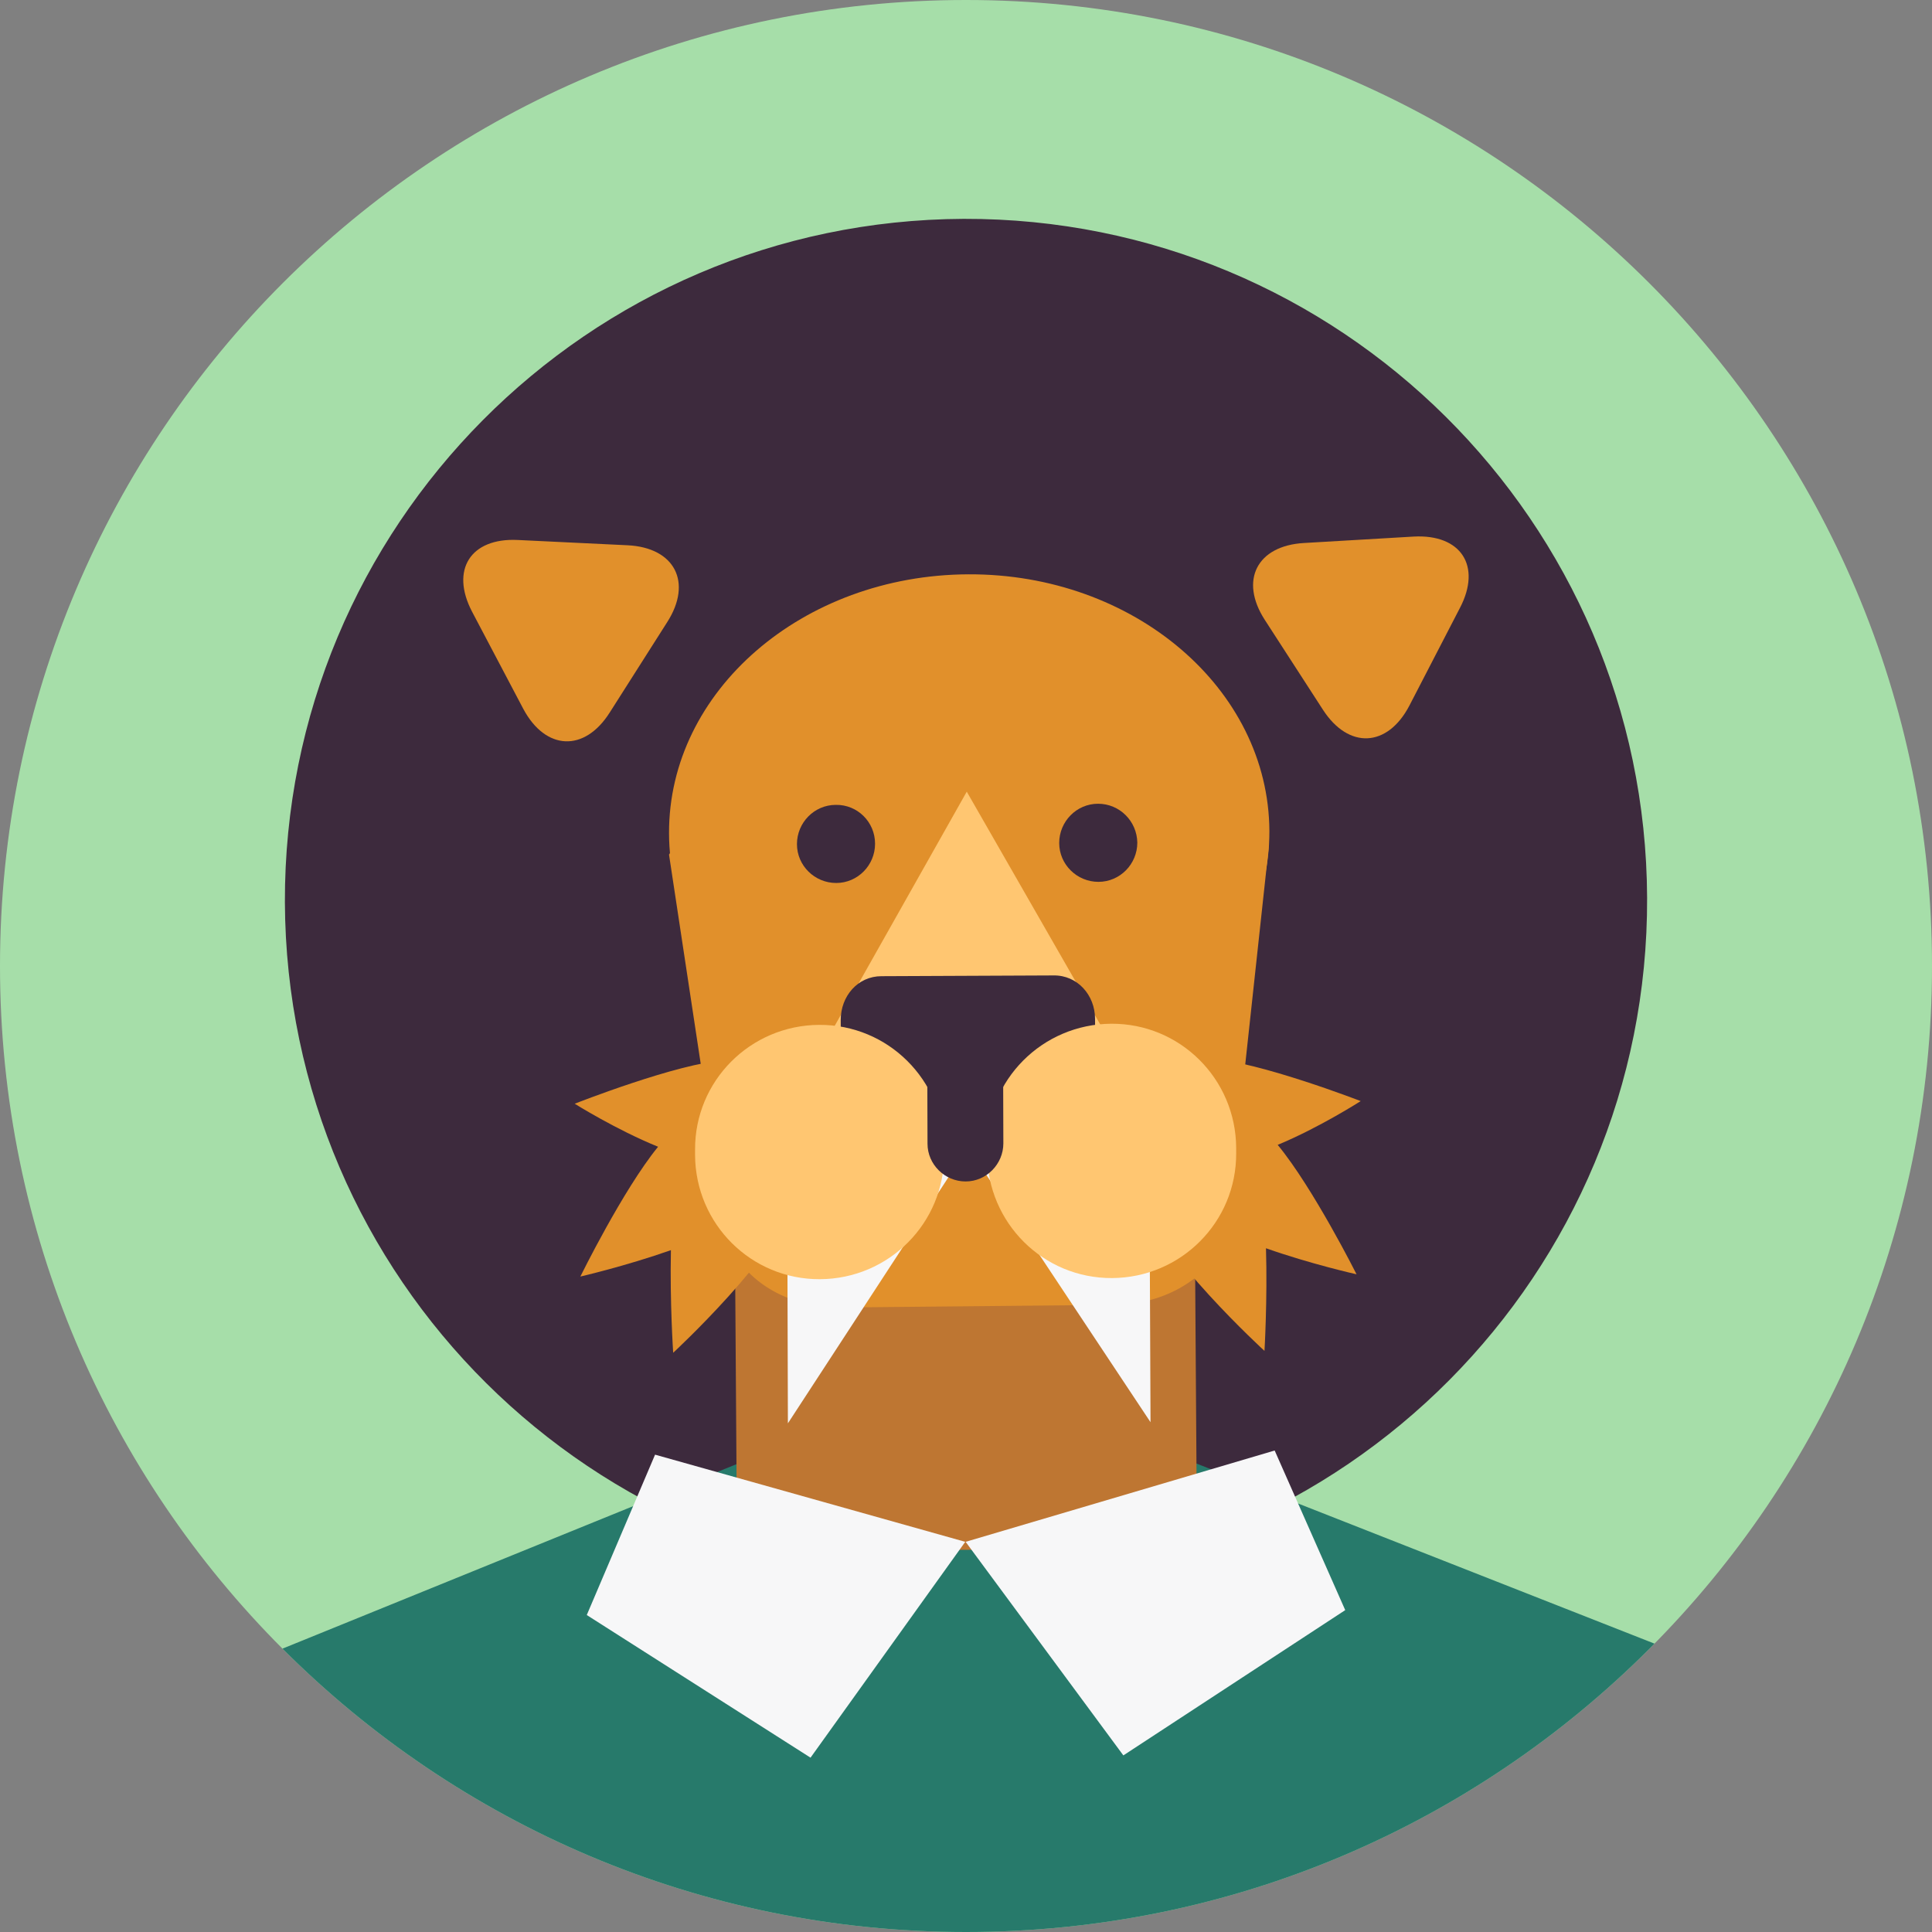 <?xml version="1.0" encoding="utf-8"?>
<!-- Generator: Adobe Illustrator 25.0.0, SVG Export Plug-In . SVG Version: 6.00 Build 0)  -->
<svg version="1.1" xmlns="http://www.w3.org/2000/svg" xmlns:xlink="http://www.w3.org/1999/xlink" x="0px" y="0px"
	 viewBox="0 0 512 512" style="enable-background:new 0 0 512 512;" xml:space="preserve">
<rect x="0" y="0" width="512" height="512" fill="#808080" stroke="none"/>
<style type="text/css">
	.st0{fill:#3D2A3D;}
	.st1{fill:#D5872A;}
	.st2{fill:#C9E874;}
	.st3{fill:#277A6B;}
	.st4{fill:#FFDE69;}
	.st5{fill:#698250;}
	.st6{fill:#C8C947;}
	.st7{fill:#A6DEA9;}
	.st8{fill:#376C7E;}
	.st9{fill:#8BA83C;}
	.st10{fill:#2FABAF;}
	.st11{fill:#216964;}
	.st12{fill:#605560;}
	.st13{fill:#C45742;}
	.st14{fill:#79D7F2;}
	.st15{fill:#769938;}
	.st16{fill:#9EC853;}
	.st17{fill:#E7AD84;}
	.st18{fill:#76B079;}
	.st19{clip-path:url(#SVGID_2_);}
	.st20{fill:#594335;}
	.st21{fill:#F7F7F8;}
	.st22{fill:#7D5737;}
	.st23{fill:#D68F6A;}
	.st24{clip-path:url(#SVGID_4_);fill:#C45742;}
	.st25{clip-path:url(#SVGID_4_);fill:#E88D38;}
	.st26{clip-path:url(#SVGID_4_);}
	.st27{fill:#E1902B;}
	.st28{fill:#FFC671;}
	.st29{fill:#E1E1E1;}
	.st30{clip-path:url(#SVGID_6_);}
	.st31{fill:#D1741D;}
	.st32{fill:#C93A3A;}
	.st33{clip-path:url(#SVGID_8_);}
	.st34{fill:#919191;}
	.st35{fill:#CE722F;}
	.st36{fill:#C4C4C4;}
	.st37{clip-path:url(#SVGID_10_);}
	.st38{fill:#665348;}
	.st39{fill:#877365;}
	.st40{fill:#E3A584;}
	.st41{fill:#733D28;}
	.st42{clip-path:url(#SVGID_12_);}
	.st43{fill:#8C8C8C;}
	.st44{fill:#BFBFBF;}
	.st45{clip-path:url(#SVGID_14_);}
	.st46{clip-path:url(#SVGID_16_);}
	.st47{fill:#FFFFFF;}
	.st48{fill:#4A414A;}
	.st49{clip-path:url(#SVGID_18_);}
	.st50{fill:#BE7632;}
	.st51{clip-path:url(#SVGID_20_);}
	.st52{fill:#E3A445;}
	.st53{fill:#FFF0BA;}
	.st54{fill:#BF7128;}
	.st55{clip-path:url(#XMLID_82_);}
	.st56{fill:#AC6322;}
	.st57{clip-path:url(#SVGID_22_);}
	.st58{fill:#DBCCA6;}
	.st59{fill:#C2A579;}
	.st60{fill:#CFB582;}
	.st61{fill:#EBE2B2;}
	.st62{fill:#B8B399;}
	.st63{fill:#918E79;}
	.st64{fill:#665F52;}
	.st65{clip-path:url(#XMLID_83_);}
	.st66{fill:#BD4A4A;}
	.st67{fill:#D4811C;}
	.st68{fill:#CF6F15;}
	.st69{clip-path:url(#SVGID_24_);}
	.st70{fill:#FFF8E3;}
	.st71{fill:#7A6D7A;}
	.st72{fill:#2C1512;}
	.st73{fill:#D6CBA9;}
	.st74{clip-path:url(#XMLID_84_);}
	.st75{fill:#FFEA9E;}
	.st76{fill:#FFDBC5;}
	.st77{clip-path:url(#XMLID_85_);}
	.st78{fill:#B55716;}
	.st79{fill:#C47325;}
	.st80{clip-path:url(#XMLID_86_);}
	.st81{fill:#ADA798;}
	.st82{fill:#C4BDAC;}
	.st83{fill:#8F8266;}
	.st84{fill:#D6CEBC;}
	.st85{fill:#FFFAE6;}
	.st86{fill:#595140;}
	.st87{clip-path:url(#XMLID_88_);}
	.st88{fill:#B84028;}
	.st89{fill:#E6B75A;}
	.st90{fill:#DB614A;}
	.st91{clip-path:url(#XMLID_92_);}
	.st92{fill:#615661;}
	.st93{fill:#635963;}
	.st94{fill:#4F414F;}
	.st95{fill:#7D6F7D;}
	.st96{fill:#B5A0B5;}
	.st97{fill:#574D57;}
	.st98{clip-path:url(#XMLID_95_);}
	.st99{fill:#C2C2C2;}
	.st100{fill:#9E9E9E;}
	.st101{fill:#949494;}
	.st102{fill:#E8E8E8;}
	.st103{fill:#A1A1A1;}
	.st104{fill:#D66270;}
	.st105{clip-path:url(#XMLID_99_);}
	.st106{fill:#CFCFCF;}
	.st107{fill:#BDA18D;}
	.st108{fill:#82A385;}
	.st109{clip-path:url(#XMLID_100_);}
	.st110{fill:#D1986E;}
	.st111{fill:#C2733E;}
	.st112{fill:#E6AC83;}
	.st113{fill:#C28155;}
	.st114{fill:#6E482E;}
	.st115{fill:#594435;}
	.st116{clip-path:url(#XMLID_102_);}
	.st117{fill:#6B5545;}
	.st118{fill:#261526;}
	.st119{fill:#9E8776;}
	.st120{fill:#807180;}
	.st121{fill:#A693A6;}
	.st122{fill:#614C61;}
	.st123{clip-path:url(#XMLID_107_);}
	.st124{fill:#D9D9D9;}
	.st125{clip-path:url(#XMLID_110_);}
	.st126{fill:#4D404D;}
	.st127{clip-path:url(#XMLID_110_);fill:#4D404D;}
	.st128{clip-path:url(#XMLID_111_);}
	.st129{clip-path:url(#XMLID_120_);}
	.st130{fill:#FFC682;}
	.st131{clip-path:url(#XMLID_121_);}
	.st132{fill:#753427;}
	.st133{clip-path:url(#XMLID_121_);fill:#753427;}
	.st134{clip-path:url(#SVGID_26_);}
	.st135{fill:#694334;}
	.st136{fill:#FF826E;}
	.st137{fill:#875F44;}
	.st138{fill:#4F3327;}
	.st139{fill:#D68256;}
	.st140{clip-path:url(#SVGID_28_);}
	.st141{fill:#6E6E6E;}
	.st142{fill:#B8B8B8;}
	.st143{clip-path:url(#SVGID_28_);fill:#B8B8B8;}
	.st144{clip-path:url(#SVGID_30_);}
	.st145{clip-path:url(#SVGID_32_);}
	.st146{fill:#D16658;}
	.st147{fill:#E6786A;}
	.st148{fill:#F79E92;}
	.st149{clip-path:url(#SVGID_34_);}
	.st150{fill:#E6CA56;}
	.st151{fill:#F2EBCB;}
	.st152{fill:#F08C7F;}
	.st153{clip-path:url(#SVGID_36_);}
	.st154{fill:#9E6842;}
	.st155{fill:#BA835E;}
	.st156{fill:#8C5937;}
	.st157{fill:#E3AD88;}
	.st158{fill:#A86B42;}
	.st159{clip-path:url(#SVGID_38_);}
	.st160{fill:#877987;}
	.st161{fill:#C7BCB2;}
	.st162{clip-path:url(#SVGID_40_);}
	.st163{fill:#6E4D37;}
	.st164{fill:#A8562A;}
	.st165{clip-path:url(#SVGID_42_);}
	.st166{fill:#A37352;}
	.st167{clip-path:url(#SVGID_44_);}
	.st168{fill:#8A8A8A;}
	.st169{fill:#F0F0F0;}
	.st170{clip-path:url(#XMLID_126_);}
	.st171{clip-path:url(#SVGID_46_);fill:none;}
	.st172{clip-path:url(#SVGID_46_);}
	.st173{fill:#78553C;}
	.st174{fill:#F29C5E;}
	.st175{fill:#D4D4D4;}
	.st176{clip-path:url(#SVGID_48_);}
	.st177{fill:#DB959A;}
	.st178{clip-path:url(#SVGID_50_);}
	.st179{fill:#A1341E;}
	.st180{fill:#EB9F2E;}
	.st181{clip-path:url(#SVGID_52_);}
	.st182{clip-path:url(#SVGID_54_);}
	.st183{fill:#855433;}
	.st184{fill:#AD6D42;}
	.st185{clip-path:url(#SVGID_56_);}
	.st186{fill:#D5A060;}
	.st187{clip-path:url(#SVGID_58_);}
	.st188{fill:#4A3C4A;}
	.st189{fill:#524352;}
	.st190{clip-path:url(#SVGID_60_);}
	.st191{fill:#524252;}
	.st192{clip-path:url(#SVGID_62_);fill:#C7781C;}
	.st193{clip-path:url(#SVGID_62_);}
	.st194{fill:#DEDEDE;}
	.st195{fill:#C7781C;}
	.st196{clip-path:url(#SVGID_62_);fill:#D5872A;}
	.st197{clip-path:url(#SVGID_62_);fill:#877365;}
	.st198{clip-path:url(#SVGID_62_);fill:#E3AD88;}
	.st199{clip-path:url(#SVGID_62_);fill:#F7F7F8;}
	.st200{clip-path:url(#SVGID_64_);}
	.st201{fill:#A63A25;}
	.st202{clip-path:url(#SVGID_66_);}
	.st203{clip-path:url(#SVGID_68_);}
	.st204{fill:#CF97A1;}
	.st205{fill:#CF7686;}
	.st206{clip-path:url(#SVGID_70_);}
	.st207{fill:#4F464F;}
	.st208{fill:#9C8A9C;}
	.st209{clip-path:url(#SVGID_72_);}
</style>
<g id="ICON">
	<path id="XMLID_22_" class="st7" d="M512,256c0,141.4-114.6,256-256,256C114.6,512,0,397.4,0,256C0,114.6,114.6,0,256,0
		C397.4,0,512,114.6,512,256z"/>
</g>
<g id="Layer_7">
	<g id="XMLID_956_">
		<defs>
			<path id="SVGID_17_" d="M512,256c0,141.4-114.6,256-256,256C114.6,512,0,397.4,0,256C0,114.6,114.6,0,256,0
				C397.4,0,512,114.6,512,256z"/>
		</defs>
		<clipPath id="SVGID_2_">
			<use xlink:href="#SVGID_17_"  style="overflow:visible;"/>
		</clipPath>
		<g id="XMLID_957_" class="st19">
			<path class="st0" d="M436.5,237.9c0.4,99.7-80.2,180.8-179.8,181.1C157,419.3,75.9,338.8,75.5,239.1
				C75.2,139.5,155.7,58.4,255.4,58C355,57.7,436.1,138.2,436.5,237.9z"/>
			<g id="XMLID_958_">
				<path class="st3" d="M512.5,593.7l-0.1-1.2c-0.5-70.5-27.4-138.6-59.9-151.4l-138.1-54.3c-32.4-12.8-85.4-12.5-117.7,0.6
					L57.4,444C25.1,457.2-0.9,525.6-0.4,596l-0.1,1.2L512.5,593.7z"/>
				
					<rect x="195" y="317" transform="matrix(1 -6.828655e-03 6.828655e-03 1 -2.479 1.757)" class="st50" width="121.9" height="93.7"/>
				<g id="XMLID_959_">
					<polygon class="st21" points="214.8,465.8 155.5,428 173.6,385.5 255.8,408.6 					"/>
					<g id="XMLID_961_">
						<polygon class="st21" points="297.7,465.2 356.5,426.7 337.8,384.4 255.9,408.6 						"/>
					</g>
				</g>
			</g>
			<g id="XMLID_962_">
				<g id="XMLID_963_">
					<g id="XMLID_964_">
						<path class="st27" d="M301.2,186.1c-0.6-0.5-1-1-1.2-1.6l-89.2,0.8c-11.8,13.2-23.1,26.8-33.4,41c0,0.1-0.1,0.1-0.1,0.2
							l14.5,95.7c0.2,13.6,14,24.5,31,24.3l72.6-0.7c17-0.2,30.6-11.3,30.4-24.9l10.5-97C325.7,210.6,314.7,197.5,301.2,186.1z"/>
					</g>
					<path class="st27" d="M336.4,220.2c0.1,37.7-35.4,68.4-79.3,68.6c-44,0.2-79.7-30.3-79.8-68c-0.1-37.7,35.4-68.4,79.3-68.6
						C300.5,152,336.2,182.5,336.4,220.2z"/>
				</g>
				<g id="XMLID_965_">
					<path class="st0" d="M231.9,223.6c0,5.7-4.6,10.4-10.3,10.4c-5.7,0-10.4-4.6-10.4-10.3c0-5.7,4.6-10.4,10.3-10.4
						C227.2,213.2,231.9,217.8,231.9,223.6z"/>
					<path class="st0" d="M301.4,223.3c0,5.7-4.6,10.4-10.3,10.4c-5.7,0-10.4-4.6-10.4-10.3c0-5.7,4.6-10.4,10.3-10.4
						C296.7,213,301.3,217.6,301.4,223.3z"/>
				</g>
				<g id="XMLID_966_">
					<path class="st27" d="M166.3,144.5c12.5,0.6,17.3,9.8,10.5,20.4l-15.2,23.9c-6.7,10.6-17,10.1-22.9-0.9l-13.6-25.8
						c-5.8-11.1-0.4-19.6,12.1-19L166.3,144.5z"/>
					<path class="st27" d="M345.6,143.9c-12.5,0.7-17.2,9.9-10.4,20.4l15.4,23.8c6.8,10.5,17.1,10,22.9-1.1l13.4-25.9
						c5.8-11.1,0.3-19.6-12.3-18.9L345.6,143.9z"/>
				</g>
				<g id="XMLID_967_">
					<g id="XMLID_968_">
						<polygon class="st21" points="258.7,307.3 304.9,376.9 304.6,307.2 						"/>
						<polygon class="st21" points="208.6,307.5 208.8,377.2 254.4,307.3 						"/>
					</g>
				</g>
				<g id="XMLID_969_">
					<path class="st27" d="M192.1,281c-12.4,0.7-39.8,11.5-39.8,11.5s11,6.9,22.1,11.4c-9.3,11.4-20.6,34.4-20.6,34.4s12.1-2.8,24-7
						c-0.3,13.7,0.6,27.2,0.6,27.2s28.2-26.1,32.1-40.7c1.8-6.8,2-13.3,0.8-18.6c1.5-1.8,2.4-3.8,2.5-5.9
						C214.3,285.9,204.5,280.4,192.1,281z"/>
					<path class="st27" d="M338.6,303.4c11.1-4.6,22-11.6,22-11.6s-27.4-10.6-39.9-11.2c-12.4-0.6-22.1,5-21.6,12.4
						c0.1,2.1,1.1,4,2.6,5.9c-1.1,5.3-0.9,11.9,1,18.6c4,14.5,32.4,40.5,32.4,40.5s0.8-13.5,0.4-27.2c11.9,4.2,24,6.9,24,6.9
						S348,314.8,338.6,303.4z"/>
				</g>
				<polygon class="st28" points="312,307.1 201.1,307.5 256.2,209.8 256.2,209.8 				"/>
				<g id="XMLID_970_">
					<path class="st0" d="M290.3,294.3l-0.1-24.3c0-6.3-4.7-11.6-11-11.5l-45.6,0.2c-6.3,0-10.8,5.3-10.8,11.6l0.1,24.3L290.3,294.3
						z"/>
					<g id="XMLID_973_">
						<path class="st28" d="M250.2,305.9c0.1,18.2-14.6,33-32.9,33.1l0,0c-18.2,0.1-33-14.6-33.1-32.9l0-1.4
							c-0.1-18.2,14.6-33,32.9-33.1l0,0c18.2-0.1,33,14.6,33.1,32.9L250.2,305.9z"/>
						<path class="st28" d="M327.6,305.6c0.1,18.2-14.6,33-32.9,33.1l0,0c-18.2,0.1-33-14.6-33.1-32.9l0-1.4
							c-0.1-18.2,14.6-33,32.9-33.1l0,0c18.2-0.1,33,14.6,33.1,32.9L327.6,305.6z"/>
					</g>
					<path class="st0" d="M265.9,303c0,5.5-4.5,10.1-10,10.1l0,0c-5.5,0-10.1-4.5-10.1-10l-0.1-33c0-5.5,4.5-10.1,10-10.1l0,0
						c5.5,0,10.1,4.5,10.1,10L265.9,303z"/>
				</g>
			</g>
		</g>
	</g>
</g>
</svg>
